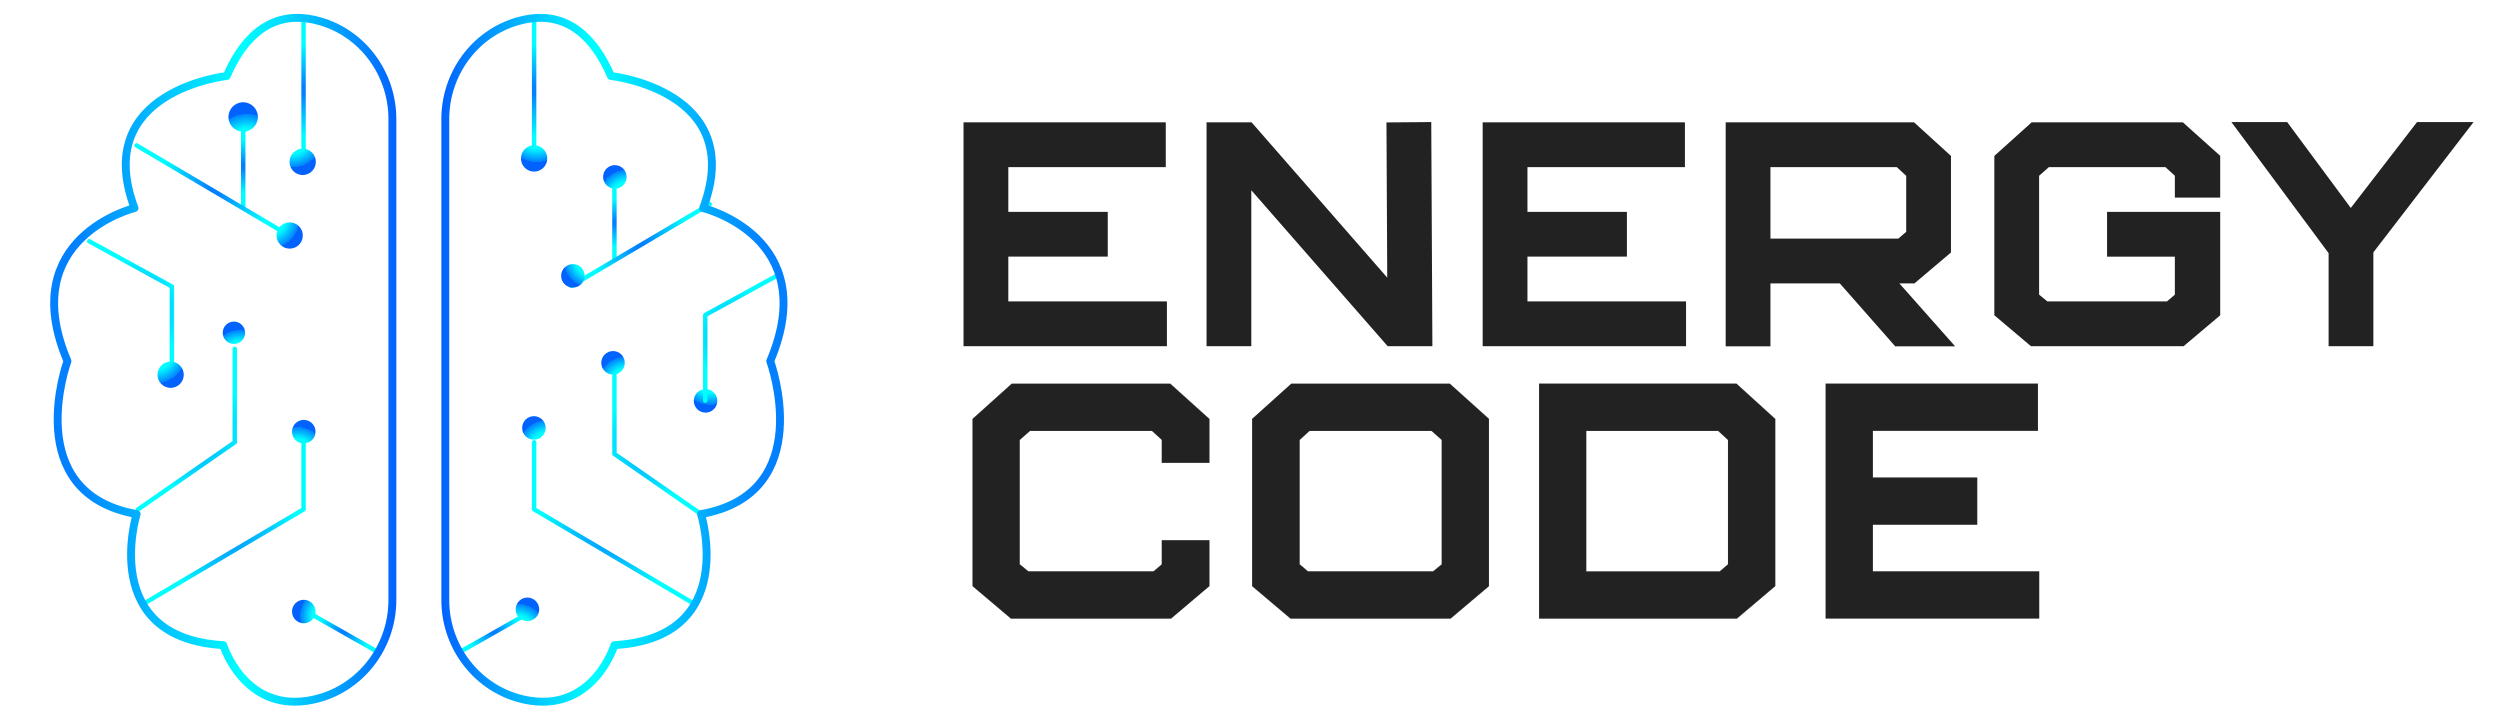 <?xml version="1.0" encoding="utf-8"?>
<!-- Generator: Adobe Illustrator 25.2.1, SVG Export Plug-In . SVG Version: 6.00 Build 0)  -->
<svg version="1.1" id="Camada_1" xmlns="http://www.w3.org/2000/svg" xmlns:xlink="http://www.w3.org/1999/xlink" x="0px" y="0px"
	 viewBox="0 0 10143.2 2919.2" style="enable-background:new 0 0 10143.2 2919.2;" xml:space="preserve">
<style type="text/css">
	.st0{fill:#222223;}
	.st1{fill:#222223;stroke:#000000;stroke-width:0.75;stroke-miterlimit:10;}
	.st2{fill:url(#SVGID_1_);}
	.st3{fill:none;stroke:url(#SVGID_2_);stroke-width:18;stroke-linecap:round;stroke-linejoin:round;stroke-miterlimit:10;}
	.st4{fill:none;stroke:url(#SVGID_3_);stroke-width:18;stroke-linecap:round;stroke-linejoin:round;stroke-miterlimit:10;}
	.st5{fill:none;stroke:url(#SVGID_4_);stroke-width:18;stroke-linecap:round;stroke-linejoin:round;stroke-miterlimit:10;}
	.st6{fill:none;stroke:url(#SVGID_5_);stroke-width:18;stroke-linecap:round;stroke-linejoin:round;stroke-miterlimit:10;}
	.st7{fill:none;stroke:url(#SVGID_6_);stroke-width:18;stroke-linecap:round;stroke-linejoin:round;stroke-miterlimit:10;}
	.st8{fill:none;stroke:url(#SVGID_7_);stroke-width:18;stroke-linecap:round;stroke-linejoin:round;stroke-miterlimit:10;}
	.st9{fill:none;stroke:url(#SVGID_8_);stroke-width:18;stroke-linecap:round;stroke-linejoin:round;stroke-miterlimit:10;}
	.st10{fill:url(#SVGID_9_);}
	.st11{fill:url(#SVGID_10_);}
	.st12{fill:url(#SVGID_11_);}
	.st13{fill:url(#SVGID_12_);}
	.st14{fill:url(#SVGID_13_);}
	.st15{fill:url(#SVGID_14_);}
	.st16{fill:url(#SVGID_15_);}
	.st17{fill:none;stroke:url(#SVGID_16_);stroke-width:18;stroke-linecap:round;stroke-linejoin:round;stroke-miterlimit:10;}
	.st18{fill:none;stroke:url(#SVGID_17_);stroke-width:18;stroke-linecap:round;stroke-linejoin:round;stroke-miterlimit:10;}
	.st19{fill:none;stroke:url(#SVGID_18_);stroke-width:18;stroke-linecap:round;stroke-linejoin:round;stroke-miterlimit:10;}
	.st20{fill:none;stroke:url(#SVGID_19_);stroke-width:18;stroke-linecap:round;stroke-linejoin:round;stroke-miterlimit:10;}
	.st21{fill:none;stroke:url(#SVGID_20_);stroke-width:18;stroke-linecap:round;stroke-linejoin:round;stroke-miterlimit:10;}
	.st22{fill:none;stroke:url(#SVGID_21_);stroke-width:18;stroke-linecap:round;stroke-linejoin:round;stroke-miterlimit:10;}
	.st23{fill:none;stroke:url(#SVGID_22_);stroke-width:18;stroke-linecap:round;stroke-linejoin:round;stroke-miterlimit:10;}
	.st24{fill:none;stroke:url(#SVGID_23_);stroke-width:32;stroke-linecap:round;stroke-linejoin:round;stroke-miterlimit:10;}
	.st25{fill:none;stroke:url(#SVGID_24_);stroke-width:32;stroke-linecap:round;stroke-linejoin:round;stroke-miterlimit:10;}
	.st26{fill:url(#SVGID_25_);}
	.st27{fill:url(#SVGID_26_);}
	.st28{fill:url(#SVGID_27_);}
	.st29{fill:url(#SVGID_28_);}
	.st30{fill:url(#SVGID_29_);}
	.st31{fill:url(#SVGID_30_);}
</style>
<g>
	<g>
		<path class="st0" d="M4091,1222.9h643.5v181.6h-825.2V496.4h820.6V678H4091v181.6h403.5v181.6H4091V1222.9z"/>
		<path class="st0" d="M5807,495.2l4.6,909.4h-181.5l-553.2-632.7v632.7h-181.6V496.4h182.8l550.3,630l-3.1-629.7L5807,495.2z"/>
		<path class="st0" d="M6197.3,1222.9h643.5v181.6h-825.2V496.4h820.6V678h-638.9v181.6h403.5v181.6h-403.5V1222.9z"/>
		<path class="st0" d="M7706.3,1149.8l226.2,255.3h-243.1l-224.8-255.3h-281.4v255.3h-181.6V496.4h764.3l149.8,136.2v391.7
			l-148.3,125.5H7706.3z M7701.9,968.2l32.1-27.6V713.3l-38.3-35.3h-512.5v290.1H7701.9z"/>
		<path class="st0" d="M8856.5,496.4L9008,632.2v169.6h-184v-88.7l-38.3-35.1H8313l-39.8,35.2v482.2l33.7,27.6h485l32.1-27.5v-154.2
			h-275.1V859.6H9008v419.7l-148.4,125.2h-619.6l-148.4-125.4V632.5L8243,496.4H8856.5z"/>
		<path class="st0" d="M9806.7,495.2h229.3L9629.4,1024v380.6h-181.6v-377.5l-394.4-531.9h226.2l258.2,348.5L9806.7,495.2z"/>
	</g>
</g>
<g>
	<path class="st1" d="M4747.9,1557l158.7,142.9v177.9h-192.4v-92.9l-40.1-36.8h-495.3l-41.7,36.8v504.7l35.3,28.8h508.1l33.7-28.8
		v-97.7h192.4v186l-155.5,131.6h-649.4L3946.2,2378v-678.2l158.7-142.7H4747.9z"/>
	<path class="st1" d="M5882.2,1557l158.7,142.7V2378l-155.5,131.5H5236L5080.4,2378v-678.2l158.7-142.7H5882.2z M5849.9,1784.9
		l-41.7-36.8h-495.3l-40.1,36.8v504.7l33.7,28.8h508.1l35.3-28.8V1784.9z"/>
	<path class="st1" d="M6244.5,1557h800.8l157,142.7V2378l-155.3,131.5h-802.4V1557z M7011.2,1784.9l-40-36.8h-535.8v570.4h542.2
		l33.6-28.8V1784.9z"/>
	<path class="st1" d="M7598.6,2318.4h674.5v191h-865.5V1557h860.7v191h-669.7v189.7h423v191h-423V2318.4z"/>
</g>
<g>
	
		<radialGradient id="SVGID_1_" cx="7454.932" cy="-336.522" r="111.847" gradientTransform="matrix(-0.752 0.659 0.659 0.752 8707.686 -3129.208)" gradientUnits="userSpaceOnUse">
		<stop  offset="0.557" style="stop-color:#01FEFF"/>
		<stop  offset="0.696" style="stop-color:#01DAFF"/>
		<stop  offset="1" style="stop-color:#0280FE"/>
		<stop  offset="1" style="stop-color:#0262FE"/>
	</radialGradient>
	<circle class="st2" cx="2862.6" cy="1626.5" r="47.7"/>
	<g>
		<radialGradient id="SVGID_2_" cx="986.758" cy="674.104" r="123.181" gradientUnits="userSpaceOnUse">
			<stop  offset="6.958763e-02" style="stop-color:#0280FE"/>
			<stop  offset="0.881" style="stop-color:#01FEFF"/>
		</radialGradient>
		<line class="st3" x1="986.8" y1="839.1" x2="986.8" y2="509.1"/>
		<radialGradient id="SVGID_3_" cx="1393.095" cy="2565.89" r="123.717" gradientUnits="userSpaceOnUse">
			<stop  offset="6.958763e-02" style="stop-color:#0280FE"/>
			<stop  offset="0.881" style="stop-color:#01FEFF"/>
		</radialGradient>
		<line class="st4" x1="1534.5" y1="2646.2" x2="1251.7" y2="2485.6"/>
		<radialGradient id="SVGID_4_" cx="1231.627" cy="365.343" r="212.748" gradientUnits="userSpaceOnUse">
			<stop  offset="6.958763e-02" style="stop-color:#0280FE"/>
			<stop  offset="0.881" style="stop-color:#01FEFF"/>
		</radialGradient>
		<line class="st5" x1="1231.6" y1="73.6" x2="1231.6" y2="657.1"/>
		<radialGradient id="SVGID_5_" cx="868.072" cy="775.457" r="266.442" gradientUnits="userSpaceOnUse">
			<stop  offset="6.958763e-02" style="stop-color:#0280FE"/>
			<stop  offset="0.881" style="stop-color:#01FEFF"/>
		</radialGradient>
		<line class="st6" x1="554.3" y1="590" x2="1181.9" y2="960.9"/>
		<radialGradient id="SVGID_6_" cx="529.786" cy="1265.068" r="243.263" gradientUnits="userSpaceOnUse">
			<stop  offset="6.958763e-02" style="stop-color:#0280FE"/>
			<stop  offset="0.881" style="stop-color:#01FEFF"/>
		</radialGradient>
		<polyline class="st7" points="362.1,978.9 697.4,1162.6 697.4,1551.3 		"/>
		<radialGradient id="SVGID_7_" cx="756.028" cy="1741.32" r="277.75" gradientUnits="userSpaceOnUse">
			<stop  offset="6.958763e-02" style="stop-color:#0280FE"/>
			<stop  offset="0.881" style="stop-color:#01FEFF"/>
		</radialGradient>
		<polyline class="st8" points="559.5,2067.1 952.5,1794.4 952.5,1415.6 		"/>
		<radialGradient id="SVGID_8_" cx="905.711" cy="2122.934" r="336.188" gradientUnits="userSpaceOnUse">
			<stop  offset="6.958763e-02" style="stop-color:#0280FE"/>
			<stop  offset="0.881" style="stop-color:#01FEFF"/>
		</radialGradient>
		<polyline class="st9" points="1231.6,1794.5 1231.6,2066.5 579.8,2451.4 		"/>
	</g>
	
		<radialGradient id="SVGID_9_" cx="9404.816" cy="-1292.337" r="106.436" gradientTransform="matrix(-0.784 -0.62 0.62 -0.784 9145.516 6263.511)" gradientUnits="userSpaceOnUse">
		<stop  offset="0.557" style="stop-color:#01FEFF"/>
		<stop  offset="0.696" style="stop-color:#01DAFF"/>
		<stop  offset="1" style="stop-color:#0280FE"/>
		<stop  offset="1" style="stop-color:#0262FE"/>
	</radialGradient>
	<circle class="st10" cx="949" cy="1350.1" r="45.4"/>
	<radialGradient id="SVGID_10_" cx="1090.825" cy="884.03" r="125.049" gradientUnits="userSpaceOnUse">
		<stop  offset="0.557" style="stop-color:#01FEFF"/>
		<stop  offset="0.696" style="stop-color:#01DAFF"/>
		<stop  offset="1" style="stop-color:#0280FE"/>
		<stop  offset="1" style="stop-color:#0262FE"/>
	</radialGradient>
	<circle class="st11" cx="1175.3" cy="955.5" r="53.3"/>
	
		<radialGradient id="SVGID_11_" cx="9692.68" cy="-995.454" r="139.836" gradientTransform="matrix(-0.729 -0.684 0.684 -0.729 8748.504 6506.037)" gradientUnits="userSpaceOnUse">
		<stop  offset="0.557" style="stop-color:#01FEFF"/>
		<stop  offset="0.696" style="stop-color:#01DAFF"/>
		<stop  offset="1" style="stop-color:#0280FE"/>
		<stop  offset="1" style="stop-color:#0262FE"/>
	</radialGradient>
	<circle class="st12" cx="986.6" cy="474.6" r="59.7"/>
	
		<radialGradient id="SVGID_12_" cx="1219.338" cy="2635.141" r="125.073" gradientTransform="matrix(0.897 0.441 -0.441 0.897 1253.064 -2347.456)" gradientUnits="userSpaceOnUse">
		<stop  offset="0.557" style="stop-color:#01FEFF"/>
		<stop  offset="0.696" style="stop-color:#01DAFF"/>
		<stop  offset="1" style="stop-color:#0280FE"/>
		<stop  offset="1" style="stop-color:#0262FE"/>
	</radialGradient>
	<circle class="st13" cx="1228.1" cy="656.7" r="53.4"/>
	
		<radialGradient id="SVGID_13_" cx="772.383" cy="2740.634" r="125.049" gradientTransform="matrix(0.966 0.26 -0.26 0.966 596.872 -1417.718)" gradientUnits="userSpaceOnUse">
		<stop  offset="0.557" style="stop-color:#01FEFF"/>
		<stop  offset="0.696" style="stop-color:#01DAFF"/>
		<stop  offset="1" style="stop-color:#0280FE"/>
		<stop  offset="1" style="stop-color:#0262FE"/>
	</radialGradient>
	<circle class="st14" cx="692.3" cy="1520.4" r="53.3"/>
	
		<radialGradient id="SVGID_14_" cx="9907.803" cy="2922.549" r="111.847" gradientTransform="matrix(-0.866 0.5 -0.5 -0.866 11371.547 75.916)" gradientUnits="userSpaceOnUse">
		<stop  offset="0.557" style="stop-color:#01FEFF"/>
		<stop  offset="0.696" style="stop-color:#01DAFF"/>
		<stop  offset="1" style="stop-color:#0280FE"/>
		<stop  offset="1" style="stop-color:#0262FE"/>
	</radialGradient>
	<circle class="st15" cx="1232.5" cy="2481.2" r="47.7"/>
	
		<radialGradient id="SVGID_15_" cx="7330.561" cy="-2605.667" r="111.847" gradientTransform="matrix(-0.432 -0.902 0.902 -0.432 6725.434 7331.485)" gradientUnits="userSpaceOnUse">
		<stop  offset="0.557" style="stop-color:#01FEFF"/>
		<stop  offset="0.696" style="stop-color:#01DAFF"/>
		<stop  offset="1" style="stop-color:#0280FE"/>
		<stop  offset="1" style="stop-color:#0262FE"/>
	</radialGradient>
	<circle class="st16" cx="1232.5" cy="1751.3" r="47.7"/>
	<g>
		
			<radialGradient id="SVGID_16_" cx="8034.402" cy="1369.586" r="218.502" gradientTransform="matrix(-1 0 0 1 11045.789 0)" gradientUnits="userSpaceOnUse">
			<stop  offset="6.958763e-02" style="stop-color:#0280FE"/>
			<stop  offset="0.881" style="stop-color:#01FEFF"/>
		</radialGradient>
		<polyline class="st17" points="3161.3,1113.6 2861.4,1277.9 2861.4,1625.6 		"/>
		
			<radialGradient id="SVGID_17_" cx="8552.853" cy="903.539" r="110.883" gradientTransform="matrix(-1 0 0 1 11045.789 0)" gradientUnits="userSpaceOnUse">
			<stop  offset="6.958763e-02" style="stop-color:#0280FE"/>
			<stop  offset="0.881" style="stop-color:#01FEFF"/>
		</radialGradient>
		<line class="st18" x1="2492.9" y1="1051.1" x2="2492.9" y2="756"/>
		
			<radialGradient id="SVGID_18_" cx="9040.174" cy="2565.89" r="123.717" gradientTransform="matrix(-1 0 0 1 11045.789 0)" gradientUnits="userSpaceOnUse">
			<stop  offset="6.958763e-02" style="stop-color:#0280FE"/>
			<stop  offset="0.881" style="stop-color:#01FEFF"/>
		</radialGradient>
		<line class="st19" x1="1864.2" y1="2646.2" x2="2147.1" y2="2485.6"/>
		
			<radialGradient id="SVGID_19_" cx="8878.705" cy="365.343" r="212.748" gradientTransform="matrix(-1 0 0 1 11045.789 0)" gradientUnits="userSpaceOnUse">
			<stop  offset="6.958763e-02" style="stop-color:#0280FE"/>
			<stop  offset="0.881" style="stop-color:#01FEFF"/>
		</radialGradient>
		<line class="st20" x1="2167.1" y1="73.6" x2="2167.1" y2="657.1"/>
		
			<radialGradient id="SVGID_20_" cx="8446.698" cy="994.192" r="239.234" gradientTransform="matrix(-1 0 0 1 11045.789 0)" gradientUnits="userSpaceOnUse">
			<stop  offset="6.958763e-02" style="stop-color:#0280FE"/>
			<stop  offset="0.881" style="stop-color:#01FEFF"/>
		</radialGradient>
		<line class="st21" x1="2879.7" y1="828.4" x2="2318.4" y2="1160"/>
		
			<radialGradient id="SVGID_21_" cx="8377.107" cy="1794.478" r="249.35" gradientTransform="matrix(-1 0 0 1 11045.789 0)" gradientUnits="userSpaceOnUse">
			<stop  offset="6.958763e-02" style="stop-color:#0280FE"/>
			<stop  offset="0.881" style="stop-color:#01FEFF"/>
		</radialGradient>
		<polyline class="st22" points="2844.4,2085.8 2492.9,1841.9 2492.9,1503.1 		"/>
		
			<radialGradient id="SVGID_22_" cx="8552.79" cy="2122.934" r="336.188" gradientTransform="matrix(-1 0 0 1 11045.789 0)" gradientUnits="userSpaceOnUse">
			<stop  offset="6.958763e-02" style="stop-color:#0280FE"/>
			<stop  offset="0.881" style="stop-color:#01FEFF"/>
		</radialGradient>
		<polyline class="st23" points="2167.1,1794.5 2167.1,2066.5 2818.9,2451.4 		"/>
	</g>
	<g>
		<linearGradient id="SVGID_23_" gradientUnits="userSpaceOnUse" x1="203.711" y1="1459.841" x2="1607.839" y2="1459.841">
			<stop  offset="6.958763e-02" style="stop-color:#0280FE"/>
			<stop  offset="0.557" style="stop-color:#01FEFF"/>
			<stop  offset="0.671" style="stop-color:#01DAFF"/>
			<stop  offset="0.925" style="stop-color:#027EFE"/>
			<stop  offset="1" style="stop-color:#0262FE"/>
		</linearGradient>
		<path class="st24" d="M1298.7,86.3c-131.2-37.8-278.5-9.1-378.7,222.1c0,0-552.8,59.5-374.2,535.8c0,0-484.8,119.1-272.1,620.8
			c0,0-195.6,535.8,280.7,620.8c0,0-156,502.1,351.5,531.7c0,0,81.7,264,339.6,225.9c200.5-29.6,346.5-206.1,346.5-408.7v-1952
			C1591.8,300.6,1473.8,136.8,1298.7,86.3z"/>
		
			<linearGradient id="SVGID_24_" gradientUnits="userSpaceOnUse" x1="7850.79" y1="1459.841" x2="9254.917" y2="1459.841" gradientTransform="matrix(-1 0 0 1 11045.789 0)">
			<stop  offset="6.958763e-02" style="stop-color:#0280FE"/>
			<stop  offset="0.557" style="stop-color:#01FEFF"/>
			<stop  offset="0.671" style="stop-color:#01DAFF"/>
			<stop  offset="0.925" style="stop-color:#027EFE"/>
			<stop  offset="1" style="stop-color:#0262FE"/>
		</linearGradient>
		<path class="st25" d="M2100,86.3c131.2-37.8,278.5-9.1,378.7,222.1c0,0,552.8,59.5,374.2,535.8c0,0,484.8,119.1,272.1,620.8
			c0,0,195.6,535.8-280.7,620.8c0,0,156,502.1-351.5,531.7c0,0-81.7,264-339.6,225.9c-200.5-29.6-346.5-206.1-346.5-408.7v-1952
			C1806.9,300.6,1924.9,136.8,2100,86.3z"/>
	</g>
	
		<radialGradient id="SVGID_25_" cx="4843.928" cy="4668.567" r="111.847" gradientTransform="matrix(0.152 -0.988 -0.988 -0.152 6414.28 7055.428)" gradientUnits="userSpaceOnUse">
		<stop  offset="0.557" style="stop-color:#01FEFF"/>
		<stop  offset="0.696" style="stop-color:#01DAFF"/>
		<stop  offset="1" style="stop-color:#0280FE"/>
		<stop  offset="1" style="stop-color:#0262FE"/>
	</radialGradient>
	<circle class="st26" cx="2487.2" cy="1472" r="47.7"/>
	
		<radialGradient id="SVGID_26_" cx="8645.933" cy="1055.282" r="111.847" gradientTransform="matrix(-1 0 0 1 11045.789 0)" gradientUnits="userSpaceOnUse">
		<stop  offset="0.557" style="stop-color:#01FEFF"/>
		<stop  offset="0.696" style="stop-color:#01DAFF"/>
		<stop  offset="1" style="stop-color:#0280FE"/>
		<stop  offset="1" style="stop-color:#0262FE"/>
	</radialGradient>
	<circle class="st27" cx="2324.3" cy="1119.2" r="47.7"/>
	
		<radialGradient id="SVGID_27_" cx="5331.236" cy="4766.267" r="111.847" gradientTransform="matrix(0.224 -0.975 -0.975 -0.224 5994.436 7067.137)" gradientUnits="userSpaceOnUse">
		<stop  offset="0.557" style="stop-color:#01FEFF"/>
		<stop  offset="0.696" style="stop-color:#01DAFF"/>
		<stop  offset="1" style="stop-color:#0280FE"/>
		<stop  offset="1" style="stop-color:#0262FE"/>
	</radialGradient>
	<circle class="st28" cx="2494.7" cy="717.7" r="47.7"/>
	
		<radialGradient id="SVGID_28_" cx="7141.24" cy="-1667.184" r="125.073" gradientTransform="matrix(-0.707 0.707 0.707 0.707 8404.644 -3338.087)" gradientUnits="userSpaceOnUse">
		<stop  offset="0.557" style="stop-color:#01FEFF"/>
		<stop  offset="0.696" style="stop-color:#01DAFF"/>
		<stop  offset="1" style="stop-color:#0280FE"/>
		<stop  offset="1" style="stop-color:#0262FE"/>
	</radialGradient>
	<circle class="st29" cx="2167" cy="642.9" r="53.4"/>
	
		<radialGradient id="SVGID_29_" cx="1687.023" cy="2276.216" r="111.847" gradientTransform="matrix(0.896 -0.445 -0.445 -0.896 1602.162 5351.962)" gradientUnits="userSpaceOnUse">
		<stop  offset="0.557" style="stop-color:#01FEFF"/>
		<stop  offset="0.696" style="stop-color:#01DAFF"/>
		<stop  offset="1" style="stop-color:#0280FE"/>
		<stop  offset="1" style="stop-color:#0262FE"/>
	</radialGradient>
	<circle class="st30" cx="2140" cy="2472.1" r="47.7"/>
	
		<radialGradient id="SVGID_30_" cx="4687.291" cy="4970.344" r="111.847" gradientTransform="matrix(0.113 -0.994 -0.994 -0.113 6627.939 7039.12)" gradientUnits="userSpaceOnUse">
		<stop  offset="0.557" style="stop-color:#01FEFF"/>
		<stop  offset="0.696" style="stop-color:#01DAFF"/>
		<stop  offset="1" style="stop-color:#0280FE"/>
		<stop  offset="1" style="stop-color:#0262FE"/>
	</radialGradient>
	<circle class="st31" cx="2166.2" cy="1736.2" r="47.7"/>
</g>
</svg>
